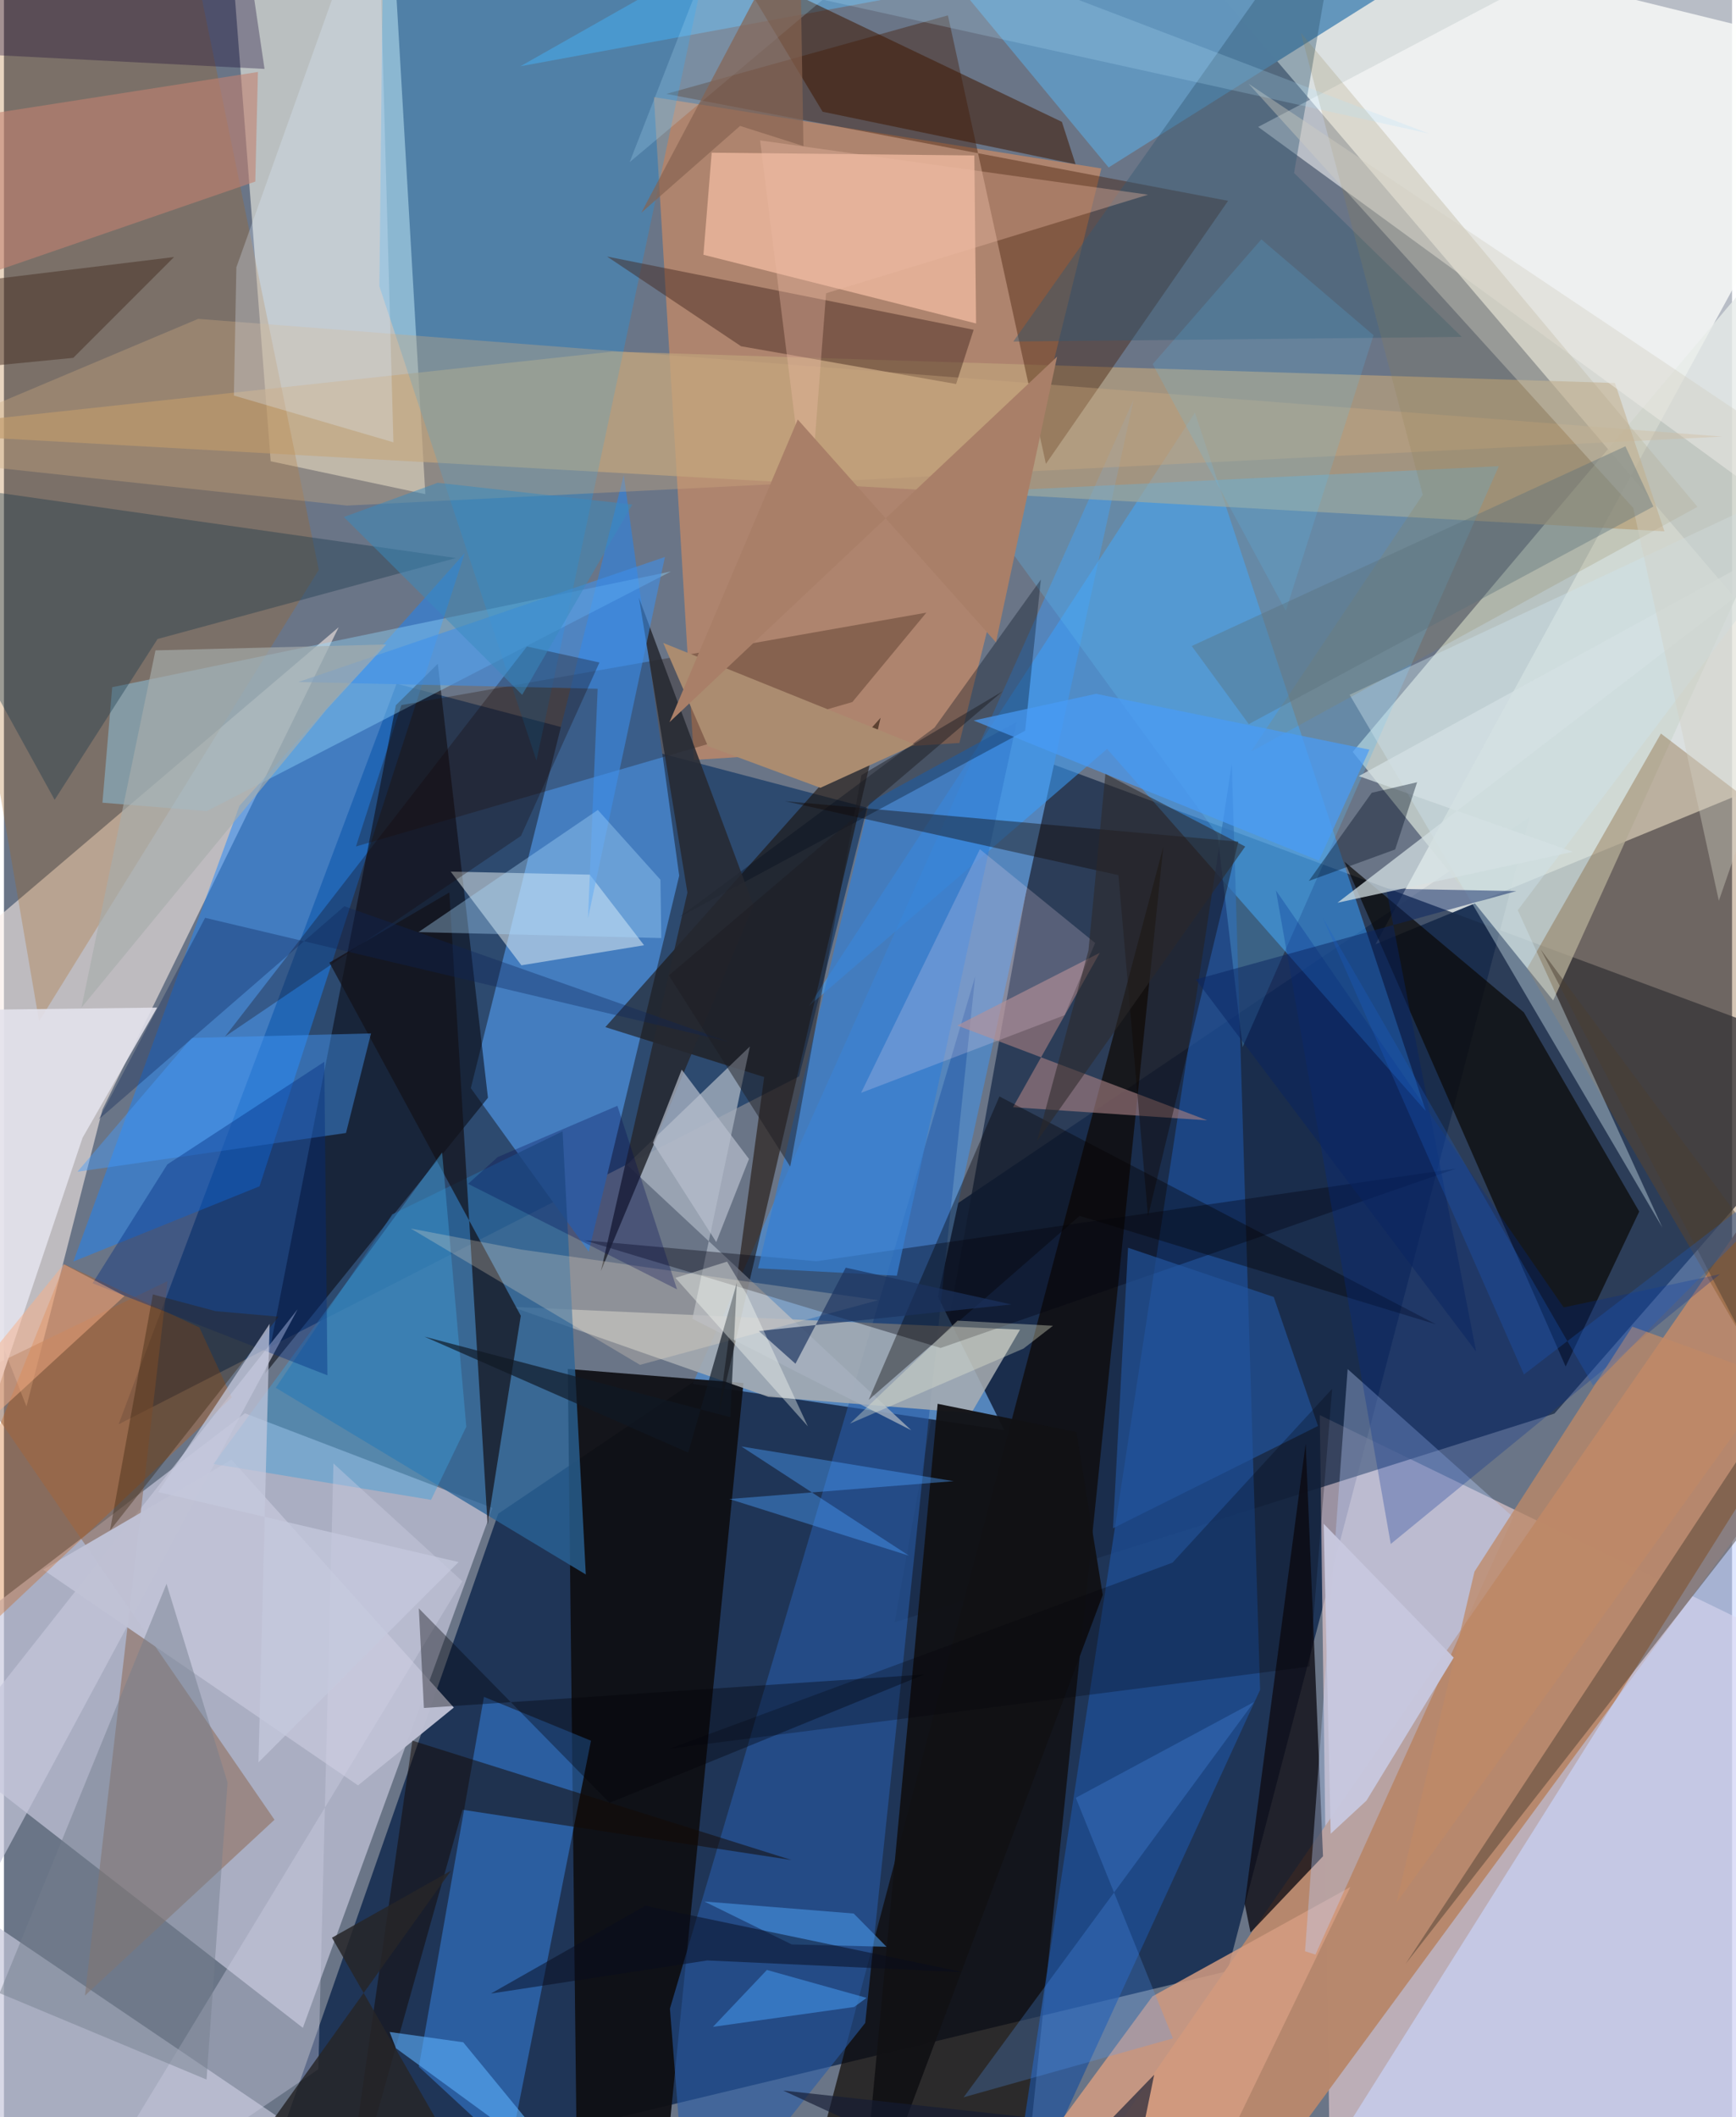 <svg xmlns="http://www.w3.org/2000/svg" width="228" height="278" viewBox="0 0 836 1024"><path fill="#6a7587" d="M0 0h836v1024H0z"/><path fill="#021c44" fill-opacity=".722" d="M591.903 953.39l146.198-558.243-498.984 336.98-116.735 333.96z"/><path fill="#fbfdf8" fill-opacity=".78" d="M898 26.7L537.814-62 898 360.258 663.554 456.67z"/><path fill="#fedddf" fill-opacity=".553" d="M636.558 684.435L889.66 807.342 859.852 1086H641.904z"/><path fill="#192b49" fill-opacity=".765" d="M898 514.532L505.656 368.996 430.88 784.657 750.08 683.7z"/><path fill="#c8cade" fill-opacity=".675" d="M144.6 980.788l91.72-251.458-119.783-45.775L-62 820.095z"/><path fill="#0b3061" fill-opacity=".627" d="M384.657 520.625l32.904-129.97-227.62-59.972-134.489 358.21z"/><path fill="#e4e5de" fill-opacity=".659" d="M107.349-58.063l21.68 281.154 74.824 15.918L187.151-48.53z"/><path fill="#f9eae6" fill-opacity=".592" d="M47.647 536.678L161.94 303.352-62 493.94l72.896 186.321z"/><path fill="#fe9751" fill-opacity=".459" d="M333.802 367.55L314.435 46.974l216.446 34.5-68.668 277.874z"/><path fill="#5485bc" d="M546.545 193.18L333.152 669.33l150.764 22.384-32.139-64.614z"/><path fill="#ced7d1" fill-opacity=".788" d="M749.472 483.878l-96.994-120.221L898 72.583l-53.788 202.402z"/><path fill="#b7886d" fill-opacity=".996" d="M585.687 1086l259.244-352.352L898 509.238l-382.112 552.097z"/><path fill="#0e0700" fill-opacity=".678" d="M560.853 409.599l-65.05 630.334L355.786 1086l34.844-33.08z"/><path fill="#447dbf" d="M326.667 423.529L282.91 605.393l-57.054-79.106L299.84 229.71z"/><path fill="#0e0f13" fill-opacity=".929" d="M357.763 668.926L319.46 1054.23l-41.9 29.002-4.791-421.123z"/><path fill="#3b9efc" fill-opacity=".549" d="M687.858 537.42L533.666 362.241 389.476 486.51 576.15 199.57z"/><path fill="#3b94ff" fill-opacity=".435" d="M283.99 841.915l-51.785-21.21-31.489 178.921 43.899 40.588z"/><path fill="#c0a47d" fill-opacity=".651" d="M779.344 185.242l-484.82-15.199L-62 208.681 803.297 257z"/><path fill="#1985ff" fill-opacity=".478" d="M222.923 267.485l-99.28 306.287-90.068 36.386 80.337-220.376z"/><path fill="#07060e" fill-opacity=".541" d="M189.596 341.103l-63.23 323.24 107.777-133.39-24.26-209.916z"/><path fill="#295ca8" fill-opacity=".58" d="M322.178 971.484l147.664-499.193-53.185 506.146L331.214 1086z"/><path fill="#1e509c" fill-opacity=".686" d="M512.96 898.902L484.397 1086 607.68 817.319l-13.69-447.896z"/><path fill="#cad7ff" fill-opacity=".624" d="M857.64 1061.834l-243.551 23.498 235.243-373.787L898 833.32z"/><path fill="#c6c7dc" fill-opacity=".678" d="M-62 892.066l204.069-258.81L-62 1012.785l282.369 70.552z"/><path fill="#a7adb1" fill-opacity=".863" d="M369.717 675.576L245.75 632.084l245.801 11.021-23.559 40.383z"/><path fill="#441d06" fill-opacity=".408" d="M504.068 224.351L456.661 7.436 320.445 45.41l271.757 51.723z"/><path fill="#ab6213" fill-opacity=".267" d="M16.992 493.956L-62 33.204l147.483-83.91 66.821 326.32z"/><path fill="#1a0c00" fill-opacity=".545" d="M290.938 496.782l76.83 24.155-22.153 163.5L424.1 347.155z"/><path fill="#0f0c13" fill-opacity=".788" d="M603.057 934.674l-2.828-13.83 29.51-222.654 8.378 199.624z"/><path fill="#6396bc" fill-opacity=".996" d="M249.857 32.04L761.746-62 534.41 80.99 415.996-62z"/><path fill="#08a0ff" fill-opacity=".263" d="M181.623 138.464l1.571-147.426 161.639-33.734-87.225 410.587z"/><path fill="#0a0907" fill-opacity=".702" d="M755.497 660.926L648.514 416.803l86.772 72.834 55.81 96.353z"/><path fill="#fcc3a9" fill-opacity=".659" d="M338.388 123.221l3.992-49.368 127.063 1.336.834 81.26z"/><path fill="#2a6498" fill-opacity=".769" d="M131.488 671.214l149.99 90.302-11.225-214.344-82.386 40.158z"/><path fill="#fff" fill-opacity=".522" d="M898 274.068V431.95L841.01-62 606.753 61.387z"/><path fill="#8e6d5a" fill-opacity=".573" d="M39.178 965.192L79.1 619.658l-95.7 46.213 147.477 214.28z"/><path fill="#eff8f8" fill-opacity=".494" d="M250.331 466.882l-34.207-45.31 67.277 1.466 26.27 34.147z"/><path fill="#94d9ff" fill-opacity=".396" d="M98.135 392.304l-50.486-4.068 4.716-55.86 270.344-55.984z"/><path fill="#a6b1be" fill-opacity=".776" d="M360.862 506.156l-27.82 131.701 105.863 53.888-137.55-128.412z"/><path fill="#764813" fill-opacity=".314" d="M801.595 354.794L898 428.424l-37.176 252.35-123.94-212.406z"/><path fill="#200c00" fill-opacity=".282" d="M410.445 339.539l35.785-43.227-253.972 44.714-21.96 68.382z"/><path fill="#000010" fill-opacity=".361" d="M702.466 565.21L453.15 651.961l-172.458-52.098 112.297 10.16z"/><path fill="#a17c7f" fill-opacity=".639" d="M582.13 541.86l-93.973-6.343 41.989-74.687-68.986 35.174z"/><path fill="#d49c81" fill-opacity=".843" d="M651.359 912.677l-95.76 52.9L467.088 1086l114.108-28.204z"/><path fill="#bbd3ff" fill-opacity=".353" d="M650.04 662.172l-20.617 281.553 5.021 1.655 95.673-211.605z"/><path fill="#c0c2d6" fill-opacity=".961" d="M217.638 825.877l-46.343 37.65L18.93 759.19l91.17-53.202z"/><path fill="#3f1800" fill-opacity=".537" d="M396.04 54.037l122.377 25.401-6.615-20.496L353.34-16.84z"/><path fill="#42251e" fill-opacity=".459" d="M469.113 159.495l-8.489 26.237-104.03-18.258-64.845-43.401z"/><path fill="#cdab80" fill-opacity=".353" d="M165.928 244.533L-62 219.983 93.934 154.23l737.37 56.937z"/><path fill="#5eb8ec" fill-opacity=".306" d="M723.177 225.466L599.208 506.477l-12.083-102.723L466.447 238.08z"/><path fill="#131218" fill-opacity=".71" d="M250.037 636.391l-16.07 100.905-18.504-305.642-58.013 33.932z"/><path fill="#367fd1" fill-opacity=".741" d="M364.813 613.429l53.82-225.264 71.358-39.006-58.026 267.858z"/><path fill="#133447" fill-opacity=".357" d="M218.613 269.901L-62 229.885 24.524 386.85l49.788-77.785z"/><path fill="#e3e2ec" fill-opacity=".894" d="M38.026 550.296L-62 848.031v-359l136.11-1.691z"/><path fill="#111114" fill-opacity=".957" d="M451.696 678.97l67.145 13.665 12.727 78.818L413.565 1086z"/><path fill="#cb5900" fill-opacity=".31" d="M110.2 675.863L-62 838.28l91.344-226.815 65.205 30.58z"/><path fill="#000a1a" fill-opacity=".325" d="M450.217 351.87l-123.323 91.612 167.15-90.06 7.571-73.09z"/><path fill="#3f9ed8" fill-opacity=".439" d="M206.63 725.415l-105.274-17.344 110.613-150.686 11.697 132.672z"/><path fill="#262830" fill-opacity=".855" d="M330.635 431.705L288.789 614.76l73.82-176.829-55.433-148.827z"/><path fill="#449dff" fill-opacity=".427" d="M177.584 499.82l-12.118 48.168-129.902 18.735 55.216-64.71z"/><path fill="#100602" fill-opacity=".392" d="M377.876 387.508l219.29 19.564-43.707 181.24-14.313-165.028z"/><path fill="#c28271" fill-opacity=".588" d="M-58.237 149.818L-62 63.674l184.86-28.86-1.272 53.01z"/><path fill="#345874" fill-opacity=".42" d="M488.297 165.194L649.058-62 624.112 83.674l81.137 79.282z"/><path fill="#cfe4ed" fill-opacity=".404" d="M650.996 336.031L802.325 593.79l-69.976-153.575L898 220.376z"/><path fill="#040100" fill-opacity=".373" d="M692.851 640.55l-172.493-52.47-102.03 88.996 63.263-146.76z"/><path fill="#4b3e31" fill-opacity=".475" d="M898 668.148L678.092 949.832l179.349-272.223-113.982-218.36z"/><path fill="#140b05" fill-opacity=".522" d="M221.859 875.315l159.168 24.318-183.435-57.739L162.57 1086z"/><path fill="#3c90ec" fill-opacity=".565" d="M142.408 329.867l144.811 3.249-4.681 111.022 37.219-174.745z"/><path fill="#8f8152" fill-opacity=".212" d="M686.371 239.277L627.42 15.907l191.853 229.23L603.26 363.551z"/><path fill="#002b90" fill-opacity=".278" d="M830.17 616.257l-159.273 130.51-55.556-316.12 139.191 201.7z"/><path fill="#d0d1e7" fill-opacity=".369" d="M152.1 1000.831L26.722 1086l195.01-321.203-62.343-56.988z"/><path fill="#160405" fill-opacity=".29" d="M253.015 312.682L106.947 501.343l143.165-97.054 37.965-83.861z"/><path fill="#000006" fill-opacity=".357" d="M200.7 777.923l92.28 94.051 152.175-62.066-241.993 16.176z"/><path fill="#ffeccd" fill-opacity=".239" d="M422.958 628.842L307.693 660.13l-110.88-65.923 53.49 10.168z"/><path fill="#22549d" fill-opacity=".678" d="M614.288 627.309l-70.486-23.817-7.28 135.665 99.181-49.468z"/><path fill="#ab8c70" d="M440.745 360.114L318.95 310.977l21.61 49.904 54.4 20.16z"/><path fill="#e0eeff" fill-opacity=".278" d="M111.236 191.313l1.205-62.04L180.778-62l7.637 275.929z"/><path fill="#bf8966" fill-opacity=".753" d="M711.397 760.145L673.676 920.31 856.47 666.52l-68.719-24.866z"/><path fill="#170532" fill-opacity=".325" d="M-55.472-62L-62 23.694l188.054 9.638-12.742-86.396z"/><path fill="#5badf8" fill-opacity=".62" d="M186.581 982.788l3.037 7.858 87.276 63.781-54.71-66.65z"/><path fill="#002a7d" fill-opacity=".384" d="M156.485 665.2l-1.515-151.638-75.925 49.604-36.176 57.501z"/><path fill="#fee5f5" fill-opacity=".204" d="M472.121 410.742l-57.473 117.825 98.455-37.562 14.778-34.92z"/><path fill="#4a9efc" fill-opacity=".424" d="M437.84 752.436l-86.939-27.418 108.557-8.634L356.732 699.6z"/><path fill="#b8c0cd" fill-opacity=".69" d="M313.971 552.775l13.907-35.414 32.537 43.18-15.82 40.213z"/><path fill="#757e8e" fill-opacity=".475" d="M-2.126 964.012l80.77-198.005 29.54 96.175-10.176 143.623z"/><path fill="#539eff" fill-opacity=".243" d="M464.259 1014.386l101.265-28.494-47-116.362 86.188-46.312z"/><path fill="#489cf7" fill-opacity=".694" d="M469.106 348.488l59.196-12.916 132.275 27.014-24.459 53.685z"/><path fill="#092462" fill-opacity=".486" d="M712.195 653.736l-43.496-223.921L731.6 431l-155.01 42.752z"/><path fill="#d4e1e3" fill-opacity=".733" d="M655.44 375.372L898 242.314 645.12 436.621l113.836-24.628z"/><path fill="#101824" fill-opacity=".678" d="M331.012 702.573L203.417 646.49l147.98 38.951 3.124-64.926z"/><path fill="#acdbfe" fill-opacity=".361" d="M317.587 425.488l.413 28.22-117.488-2.87 86.786-59.08z"/><path fill="#ecb9a5" fill-opacity=".361" d="M553.476 94.172l-187.67-26.259 23.281 186.788 8.638-112.876z"/><path fill="#000752" fill-opacity=".298" d="M238.872 559.628l-14.337 12.962 101.082 51.031-28.859-88.775z"/><path fill="#000008" fill-opacity=".259" d="M642.545 671.7l-10.953 134.337-309.53 39.722 243.27-89.976z"/><path fill="#331f09" fill-opacity=".365" d="M132.846 636.826l-81.54 103.438L72.04 626.061l30.257 8.082z"/><path fill="#d3cfc2" fill-opacity=".396" d="M788.192 245.66l-186.1-205.184L898 238.691l-68.39 196.98z"/><path fill="#453024" fill-opacity=".506" d="M-62 141.97l10.18 39.45 85.352-8.335 48.766-48.766z"/><path fill="#4793e2" fill-opacity=".612" d="M338.838 919.688l72.238 5.814 15.878 16.075-45.854-1.12z"/><path fill="#b0e1fd" fill-opacity=".227" d="M357.407-62l-54.71 140.435 93.43-78.587 293.128 64.736z"/><path fill="#eef0d7" fill-opacity=".341" d="M409.26 688.547l83.972-36.295 14.247-11.028-46.16-2.477z"/><path fill="#c5c9de" fill-opacity=".725" d="M219.947 755.507L74.623 721.66l53.9-81.356-5.41 212.106z"/><path fill="#a6acab" fill-opacity=".655" d="M73.302 314.567L37.51 487.301l118.474-144.059 28.946-31.53z"/><path fill="#010f22" fill-opacity=".38" d="M673.028 410.851l-41.792 15.247 30.45-42.653 21.963-5.11z"/><path fill="#55c6ff" fill-opacity=".169" d="M608.285 115.78l54.28 46.357-42.452 133.305-64.382-119.3z"/><path fill="#a97f68" d="M321.968 349.287l187.51-176.78-29.583 138.165-95.87-107.767z"/><path fill="#876451" fill-opacity=".686" d="M386.764 70.65l-1.865-112.358-76.554 144.582 47.762-41.97z"/><path fill="#5b727b" fill-opacity=".4" d="M602.211 350.232l-27.607-37.77 209.816-96.61 13.529 29.138z"/><path fill="#0e2457" fill-opacity=".345" d="M45.83 541.425l51.484-97.503 253.448 60.012-186.088-65.62z"/><path fill="#c8c8de" fill-opacity=".965" d="M641.85 886.9l-3.422-149.906 62.907 64.744-42.194 69.159z"/><path fill="#1d1d23" fill-opacity=".49" d="M414.817 374.912l68.308-40.552L321.66 471.768l58.706 92.48z"/><path fill="#1b335f" fill-opacity=".675" d="M365.183 643.769l122.194-12.852-80.151-17.784-24.317 46.453z"/><path fill="#2d2929" fill-opacity=".553" d="M600.484 409.442l-100.72 142.46 24.89-92.21 8.193-85.38z"/><path fill="#262528" fill-opacity=".839" d="M158.68 937.195L244.03 1086H86.77l129.51-181.228z"/><path fill="#fafff7" fill-opacity=".38" d="M349.828 610.213l9.68 16.12 29.384 63.532-64.072-71.8z"/><path fill="#151c33" fill-opacity=".655" d="M376.961 1011.119L539.574 1086l16.873-82.538-23.878 24.675z"/><path fill="#070b1d" fill-opacity=".49" d="M235.583 964.21l104.632-16.006 123.79 5.689-153.732-32.123z"/><path fill="#398bc0" fill-opacity=".498" d="M209.811 233.503l94.156 10.518-53.256 92.05-86.277-86.012z"/><path fill="#1a5fca" fill-opacity=".278" d="M898 540.002l-162.674 124.76L638 443.9l130.756 226.237z"/><path fill="#4493e6" fill-opacity=".6" d="M417.318 966.3l-6.036 4.406-68.282 9.61 26.096-27.517z"/><path fill="#f8b087" fill-opacity=".486" d="M-62 737.29L58.312 626.81l-29.38-15.35-80.94 99.426z"/></svg>